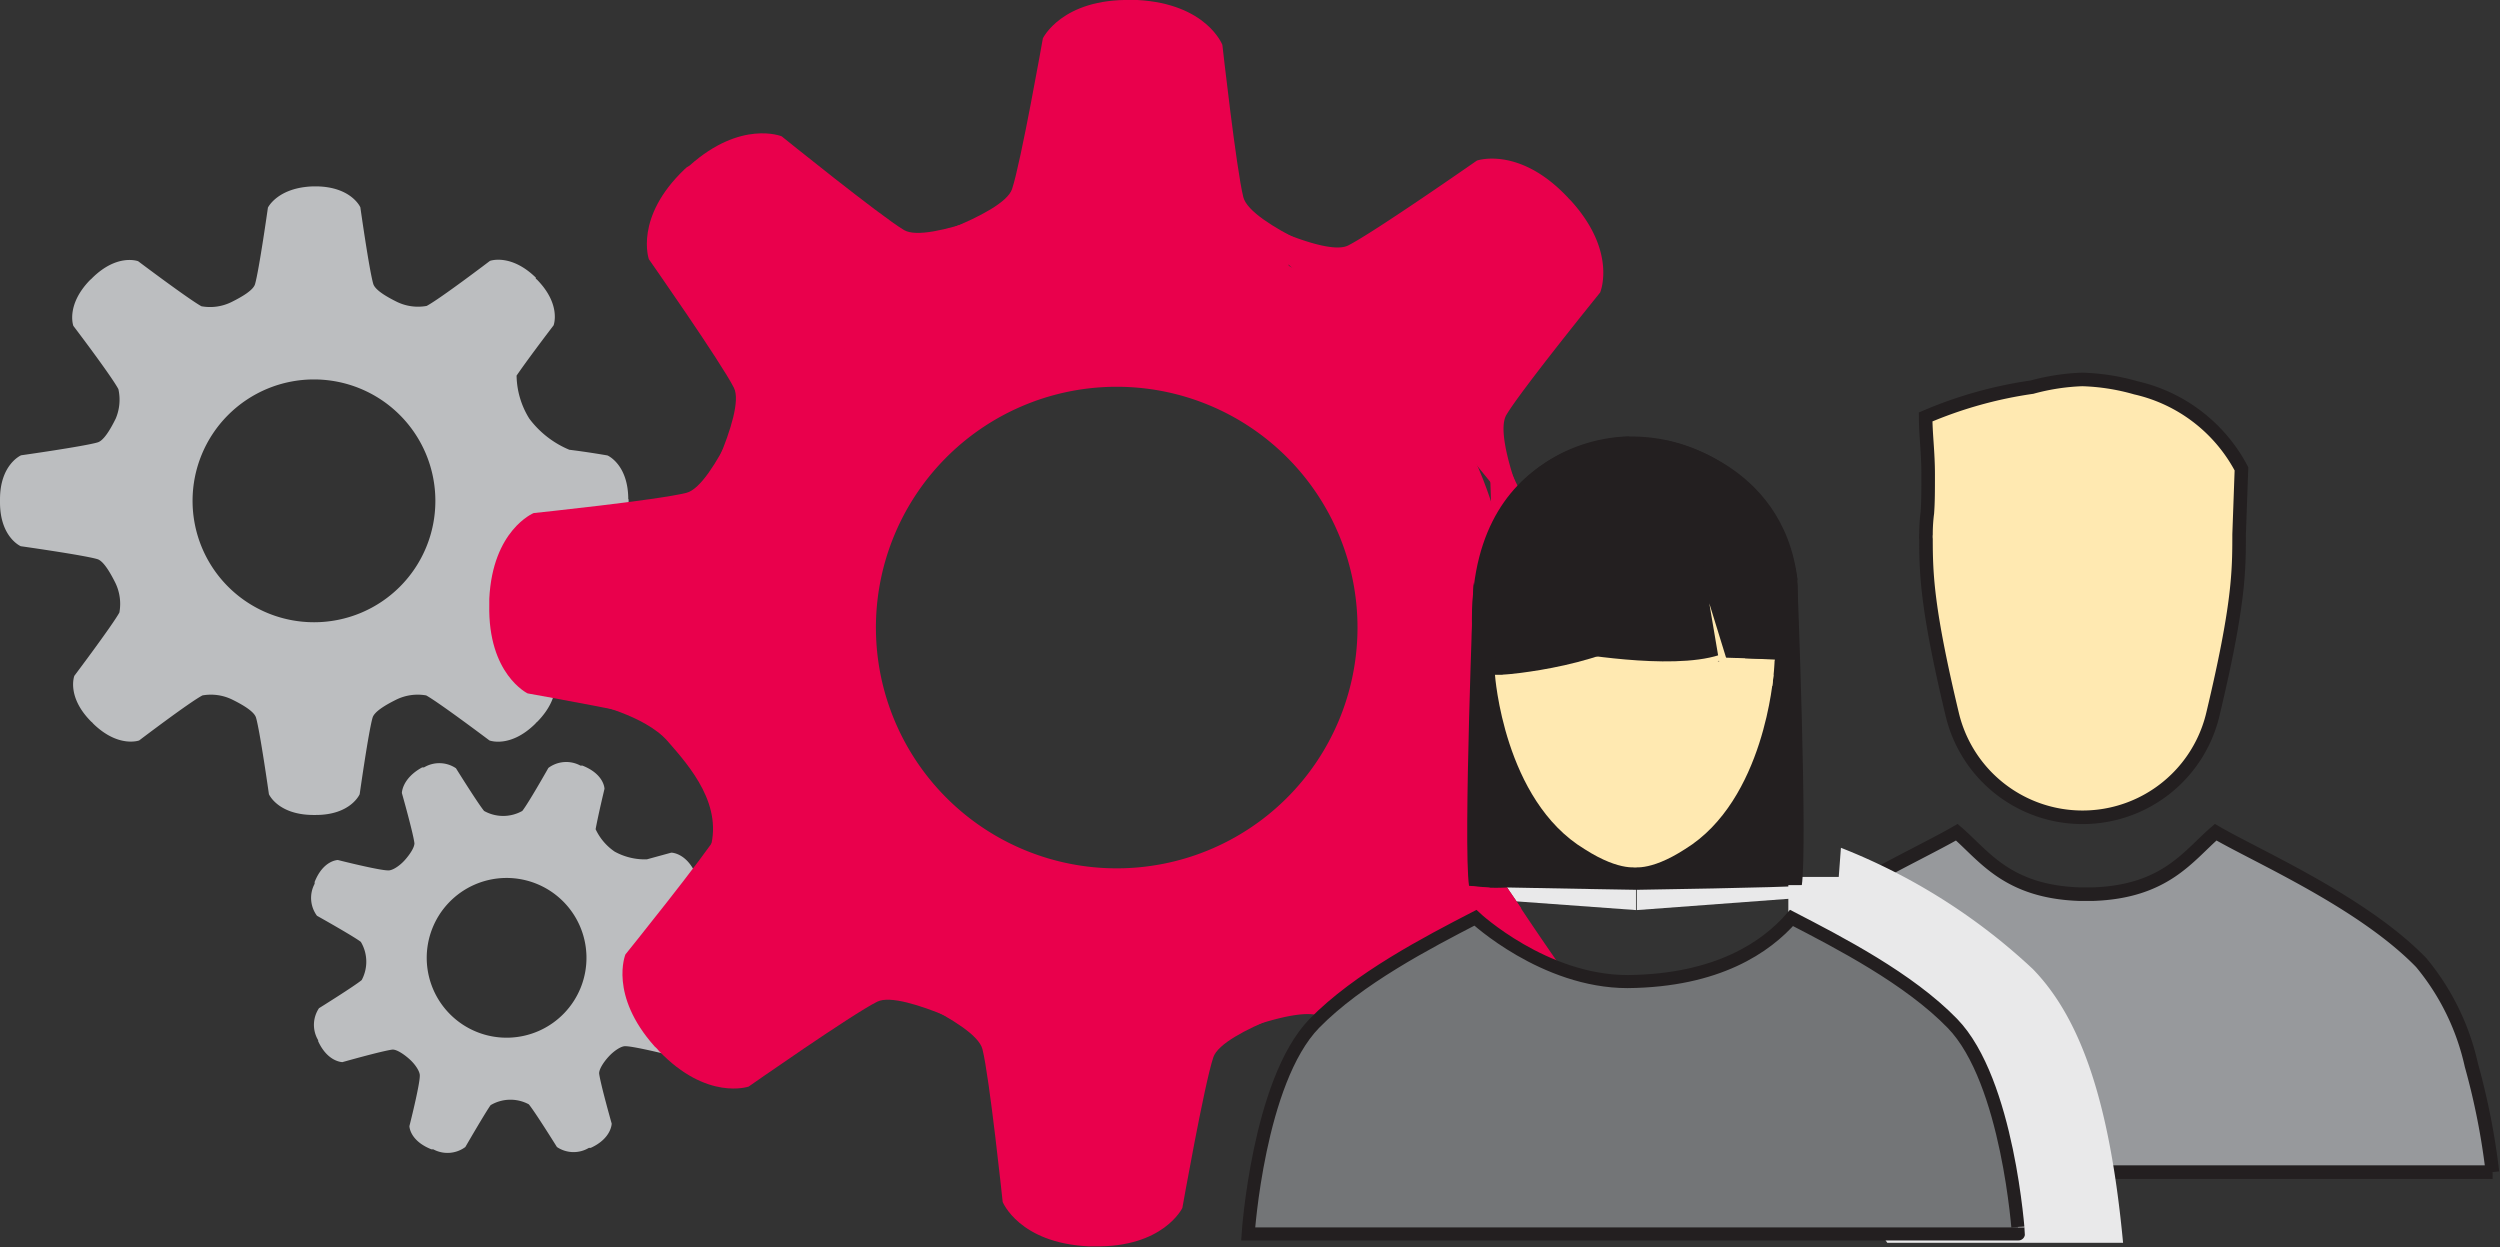 <svg xmlns="http://www.w3.org/2000/svg" xmlns:xlink="http://www.w3.org/1999/xlink" viewBox="0 0 149.3 74.47"><rect x="0" y="0" width="149.3" height="74.47" fill="#333333" stroke="none"/><defs><style>.cls-1,.cls-11,.cls-6{fill:none;}.cls-2{clip-path:url(#clip-path);}.cls-3{fill:#bcbec0;}.cls-4{fill:#e9004c;}.cls-5{fill:#97999c;}.cls-11,.cls-6{stroke:#231f20;stroke-miterlimit:10;}.cls-6{stroke-width:0.81px;}.cls-7{fill:#e9e9ea;}.cls-8{fill:#ffe9b1;}.cls-9{fill:#231f20;}.cls-10{fill:#737577;}.cls-11{stroke-width:0.78px;}</style><clipPath id="clip-path" transform="translate(0 0)"><rect class="cls-1" width="149.3" height="74.47"/></clipPath></defs><title>me-professional-services_1</title><g id="Шар_2" data-name="Шар 2"><g id="Layer_1" data-name="Layer 1"><g class="cls-2"><path class="cls-3" d="M32.17,61.57a4.77,4.77,0,1,1,2.45-6.29,4.77,4.77,0,0,1-2.45,6.29m9.37-9.4h0c-.57-1.25-1.45-1.25-1.45-1.25l-1.46.4a3.74,3.74,0,0,1-1.92-.46,3.31,3.31,0,0,1-1.14-1.34c.17-.92.53-2.41.53-2.41s0-.87-1.32-1.39h0l-.06,0-.06,0h0a1.78,1.78,0,0,0-1.91.14S31.54,48,31.19,48.43a2.33,2.33,0,0,1-2.28,0c-.36-.43-1.68-2.55-1.68-2.55a1.78,1.78,0,0,0-1.91-.05h0l-.05,0-.06,0h0C24,46.49,24,47.36,24,47.36s.68,2.4.75,3c0,.24-.25.64-.57,1s-.76.64-1,.62c-.56,0-3-.62-3-.62s-.87,0-1.39,1.31h0l0,.05,0,.06h0a1.79,1.79,0,0,0,.14,1.91s2.18,1.22,2.62,1.56a2.32,2.32,0,0,1,.05,2.28c-.43.36-2.55,1.68-2.55,1.68a1.79,1.79,0,0,0-.05,1.91h0l0,0,0,.06h0c.57,1.25,1.45,1.25,1.45,1.25s2.4-.68,3-.75c.24,0,.64.25,1,.57s.64.76.62,1c0,.56-.62,3-.62,3s0,.87,1.32,1.39h0l.05,0,.06,0h0a1.79,1.79,0,0,0,1.91-.14S29,66.41,29.3,66a2.32,2.32,0,0,1,2.28-.05c.36.43,1.68,2.55,1.68,2.55a1.78,1.78,0,0,0,1.91.05h0l.05,0,.06,0h0c1.25-.57,1.25-1.45,1.25-1.45s-.68-2.4-.75-3c0-.24.24-.64.57-1s.77-.64,1-.62c.56,0,3,.62,3,.62s.87,0,1.39-1.31h0l0-.06,0-.05h0a1.78,1.78,0,0,0-.14-1.91S39.46,58.49,39,58.15A1.88,1.88,0,0,1,38.69,57,1.91,1.91,0,0,1,39,55.87c.43-.36,2.55-1.68,2.55-1.68a1.78,1.78,0,0,0,.05-1.91h0l0-.05,0-.05" transform="translate(0 0)"/><path class="cls-3" d="M18.76,37.16A7.25,7.25,0,1,1,26,29.91a7.24,7.24,0,0,1-7.24,7.25m18.76-7.34h0c0-2.09-1.24-2.62-1.24-2.62S35.15,27,34,26.86A5.74,5.74,0,0,1,31.61,25a5,5,0,0,1-.76-2.57c.8-1.16,2.21-3,2.21-3s.48-1.24-1-2.74h0L32,16.65,32,16.58h0c-1.5-1.46-2.74-1-2.74-1s-3,2.28-3.78,2.69a2.89,2.89,0,0,1-1.77-.24c-.69-.34-1.32-.73-1.42-1.08-.24-.82-.77-4.57-.77-4.57s-.53-1.22-2.62-1.25h-.18C16.58,11.19,16,12.4,16,12.4s-.53,3.75-.77,4.57c-.1.35-.74.74-1.43,1.08a2.89,2.89,0,0,1-1.77.24c-.75-.41-3.78-2.69-3.78-2.69s-1.24-.48-2.74,1h0l-.06.06-.07.06h0c-1.46,1.5-1,2.74-1,2.74s2.28,3,2.69,3.78A2.89,2.89,0,0,1,6.91,25c-.34.69-.73,1.32-1.08,1.42-.82.24-4.57.77-4.57.77S0,27.73,0,29.82H0s0,.06,0,.09S0,30,0,30H0c0,2.09,1.24,2.62,1.24,2.62s3.75.53,4.57.77c.35.1.74.74,1.08,1.42a2.88,2.88,0,0,1,.24,1.77c-.41.75-2.69,3.78-2.69,3.78s-.48,1.24,1,2.73h0l.07.06.06.07h0c1.5,1.46,2.74,1,2.74,1s3-2.28,3.78-2.69a2.9,2.9,0,0,1,1.78.25c.69.34,1.32.73,1.42,1.08.24.82.77,4.57.77,4.57s.53,1.22,2.62,1.24h.18c2.09,0,2.62-1.24,2.62-1.24s.53-3.75.77-4.57c.1-.35.73-.74,1.42-1.08a2.9,2.9,0,0,1,1.78-.25c.75.41,3.78,2.69,3.78,2.69s1.24.48,2.74-1h0l.06-.07.07-.06h0c1.46-1.5,1-2.73,1-2.73s-2.28-3-2.69-3.78a2.86,2.86,0,0,1,.24-1.77c.34-.69.73-1.33,1.08-1.43.82-.24,4.57-.77,4.57-.77s1.22-.53,1.24-2.62h0s0-.06,0-.09,0-.06,0-.09" transform="translate(0 0)"/><path class="cls-4" d="M80.81,15.77s-6.14-2.32-6.56-4S73,2.68,73,2.68,72.07.23,67.93,0V0h-.18l-.18,0V0c-4.15-.09-5.29,2.29-5.29,2.29s-1.31,7.41-1.84,9-6.82,3.49-6.82,3.49l13.63-.45Z" transform="translate(0 0)"/><path class="cls-4" d="M66.43,23.1a14.38,14.38,0,1,0,.52,0h-.52m0,38.65h-.86a24.25,24.25,0,1,1,.86,0" transform="translate(0 0)"/><path class="cls-4" d="M79.28,59.65S73,61.53,72.46,63.14s-1.85,9-1.85,9-1.14,2.38-5.28,2.29v0H65v0c-4.14-.2-5.12-2.65-5.12-2.65s-.79-7.49-1.21-9.13-6.56-4-6.56-4l13.57,1.4Z" transform="translate(0 0)"/><path class="cls-4" d="M45,22.87S42.66,29,41,29.43s-9.13,1.21-9.13,1.21-2.45,1-2.65,5.12h0c0,.06,0,.12,0,.18s0,.12,0,.18h0c-.09,4.15,2.29,5.29,2.29,5.29s7.41,1.31,9,1.85S44,50.07,44,50.07l-.45-13.64Z" transform="translate(0 0)"/><path class="cls-4" d="M88.86,24.4s1.88,6.28,3.49,6.82,9,1.85,9,1.85,2.38,1.14,2.29,5.29h0c0,.06,0,.12,0,.17s0,.12,0,.18h0c-.2,4.15-2.65,5.12-2.65,5.12s-7.49.79-9.12,1.21-4,6.56-4,6.56L89.31,38Z" transform="translate(0 0)"/><path class="cls-4" d="M61.43,11.9s-6,2.7-7.44,1.84-7.31-5.6-7.31-5.6-2.42-1-5.5,1.75h0L41,10l-.13.12h0c-3,2.87-2.12,5.36-2.12,5.36s4.32,6.17,5.08,7.68-2.35,7.29-2.35,7.29l9.32-10Z" transform="translate(0 0)"/><path class="cls-4" d="M91.38,44S88.26,49.78,89,51.3,94.09,59,94.09,59,95,61.47,92,64.34h0l-.14.11a1.31,1.31,0,0,1-.13.13s0,0,0,0c-3.08,2.8-5.5,1.75-5.5,1.75s-5.85-4.74-7.31-5.6-7.44,1.84-7.44,1.84L82,54Z" transform="translate(0 0)"/><path class="cls-4" d="M41.11,42.26s2.7,6,1.84,7.43S37.35,57,37.35,57s-1,2.42,1.75,5.5h0l.13.12.12.14h0c2.87,3,5.36,2.13,5.36,2.13s6.17-4.32,7.68-5.07,7.29,2.35,7.29,2.35l-10-9.33Z" transform="translate(0 0)"/><path class="cls-4" d="M73.22,12.31s5.78,3.11,7.29,2.35S88.2,9.59,88.2,9.59s2.49-.87,5.36,2.13h0a1.3,1.3,0,0,1,.12.13l.13.13h0c2.79,3.07,1.75,5.49,1.75,5.49s-4.74,5.85-5.6,7.31,1.84,7.44,1.84,7.44L83.18,21.63Z" transform="translate(0 0)"/><path class="cls-4" d="M35.31,39.6V42s3.2.71,4.55,2.25,3.42,3.89,2.49,6.64,4.35,1,4.35,1L45,40.72" transform="translate(0 0)"/><path class="cls-5" d="M148.85,70a42,42,0,0,0-1.26-6.39,14.47,14.47,0,0,0-3-6.13c-3.51-3.61-9.72-6.3-12.27-7.78-1.64,1.41-3,3.56-7.36,3.7h-.74c-4.36-.14-5.72-2.29-7.36-3.7-1.36.79-3.76,1.93-6.25,3.36a27.57,27.57,0,0,0-6,4.37C101.31,60.86,100.71,70,100.71,70h48.15Z" transform="translate(0 0)"/><path class="cls-6" d="M148.85,70a42,42,0,0,0-1.26-6.39,14.47,14.47,0,0,0-3-6.13c-3.51-3.61-9.72-6.3-12.27-7.78-1.64,1.41-3,3.56-7.36,3.7h-.74c-4.36-.14-5.72-2.29-7.36-3.7-1.36.79-3.76,1.93-6.25,3.36a27.57,27.57,0,0,0-6,4.37C101.31,60.86,100.71,70,100.71,70h48.15Z" transform="translate(0 0)"/><rect class="cls-7" x="107.3" y="52.37" width="3.41" height="5.17"/><path class="cls-7" d="M126.79,74.22c-.8-8.53-2.57-13.44-5.38-16.34a36.09,36.09,0,0,0-11.47-7.25l-1.31,17.52s1.71,2.69,4.08,6.07Z" transform="translate(0 0)"/><path class="cls-8" d="M133.86,28a9.52,9.52,0,0,0-6.31-4.84,12.9,12.9,0,0,0-3.2-.5,13.08,13.08,0,0,0-3,.46A25.17,25.17,0,0,0,115,24.9c0,1.07.15,2.07.15,3.45,0,.89,0,1.67-.05,2.29a9.89,9.89,0,0,0-.08,1.2v.06a1.43,1.43,0,0,0,0,.3c0,2.15.08,4.23,1.56,10.43a8,8,0,0,0,15.58,0c1.54-6.47,1.56-8.46,1.56-10.72Z" transform="translate(0 0)"/><path class="cls-6" d="M133.86,28a9.52,9.52,0,0,0-6.31-4.84,12.9,12.9,0,0,0-3.2-.5,13.08,13.08,0,0,0-3,.46A25.17,25.17,0,0,0,115,24.9c0,1.07.15,2.07.15,3.45,0,.89,0,1.67-.05,2.29a9.89,9.89,0,0,0-.08,1.2v.06a1.43,1.43,0,0,0,0,.3c0,2.15.08,4.23,1.56,10.43a8,8,0,0,0,15.58,0c1.54-6.47,1.56-8.46,1.56-10.72Z" transform="translate(0 0)"/><path class="cls-9" d="M91.94,53.14H89s-.62-1.41-1.08-14.4,9.37-12.67,9.37-12.67a10,10,0,0,1,10.05,8.57c.23,8.57-1.89,17.16-3.13,18.5" transform="translate(0 0)"/><path class="cls-8" d="M89.28,40.3s.52,7.49,5.35,10.41c2.2,1.41,3.25,1.05,3.25,1.05L97.37,40.3" transform="translate(0 0)"/><path class="cls-8" d="M105.91,40.3s-.52,7.49-5.28,10.41c-2.18,1.41-3.21,1.05-3.21,1.05l.52-11.47" transform="translate(0 0)"/><path class="cls-8" d="M92.52,44.86,89.73,40.3s6.7-.47,9.49-3.16,4.91-1.32,3.68,1.62" transform="translate(0 0)"/><rect class="cls-8" x="99.72" y="39.07" width="6.15" height="1.42"/><rect class="cls-8" x="95.66" y="41.11" width="3.77" height="5.75"/><path class="cls-9" d="M93.88,33.34l-5,6.52s5.85-.2,8.86-1.38,4.63-1.74,5.18-1a1.66,1.66,0,0,1-.42,2.12c-.44.28,3.46-.2,3.46-.2l-.47-5.16" transform="translate(0 0)"/><path class="cls-8" d="M105.2,40.89l.64.08a16.42,16.42,0,0,0,.15-1.78h-.78" transform="translate(0 0)"/><path class="cls-9" d="M97.55,31.9s-2.7,6.83-3.9,7.07c.84.09,7,1.18,9.55-.06s.92-3.94.92-3.94" transform="translate(0 0)"/><path class="cls-9" d="M107.34,34.77s.62,15.7.26,18.13l-2.61.24" transform="translate(0 0)"/><polyline class="cls-8" points="102.08 36.03 102.74 39.93 103.31 40.02"/><path class="cls-9" d="M99.42,26.29s7.08,1.13,7.93,8.35" transform="translate(0 0)"/><path class="cls-9" d="M97.31,26.07s-10,0-9.38,12" transform="translate(0 0)"/><rect class="cls-9" x="103.74" y="50.51" width="1.72" height="2.64"/><path class="cls-7" d="M97.75,53.14s8.95-.14,9.83-.24.12.71.12.71l-9.95.74" transform="translate(0 0)"/><path class="cls-9" d="M88,34.77s-.62,15.7-.27,18.13l2.61.24" transform="translate(0 0)"/><path class="cls-7" d="M97.7,54.35V53.14S92.93,53.06,90,53l.57.83Z" transform="translate(0 0)"/><rect class="cls-8" x="102.2" y="39.5" width="0.6" height="0.58"/><path class="cls-8" d="M102.88,39.27l3.12.1c-.31.6-.62,1.09-.62,1.09l-2.57-.2" transform="translate(0 0)"/><polygon class="cls-9" points="104.22 39.31 106.2 39.4 106.27 38.95 103.94 38.67 104.22 39.31"/><rect class="cls-7" x="106.8" y="52.86" width="3.35" height="5.07"/><path class="cls-10" d="M116.6,61.12c-2.6-2.68-6.75-4.82-9.61-6.3-1.5,1.72-4.4,3.75-9.79,3.8-5,0-9.09-3.81-9.09-3.81-2.86,1.48-7,3.63-9.62,6.31-3.34,3.44-3.95,12.57-3.95,12.57h46s-.61-9.13-3.95-12.57" transform="translate(0 0)"/><path class="cls-11" d="M116.6,61.12c-2.6-2.68-6.75-4.82-9.61-6.3-1.5,1.72-4.4,3.75-9.79,3.8-5,0-9.09-3.81-9.09-3.81-2.86,1.48-7,3.63-9.62,6.31-3.34,3.44-3.95,12.57-3.95,12.57h46S119.94,64.56,116.6,61.12Z" transform="translate(0 0)"/><path class="cls-4" d="M87.39,53.72l3.47.54L90,53a12,12,0,0,1-2.42-.11" transform="translate(0 0)"/><rect class="cls-4" x="57.12" y="14.16" width="19.84" height="5.53"/></g></g></g></svg>